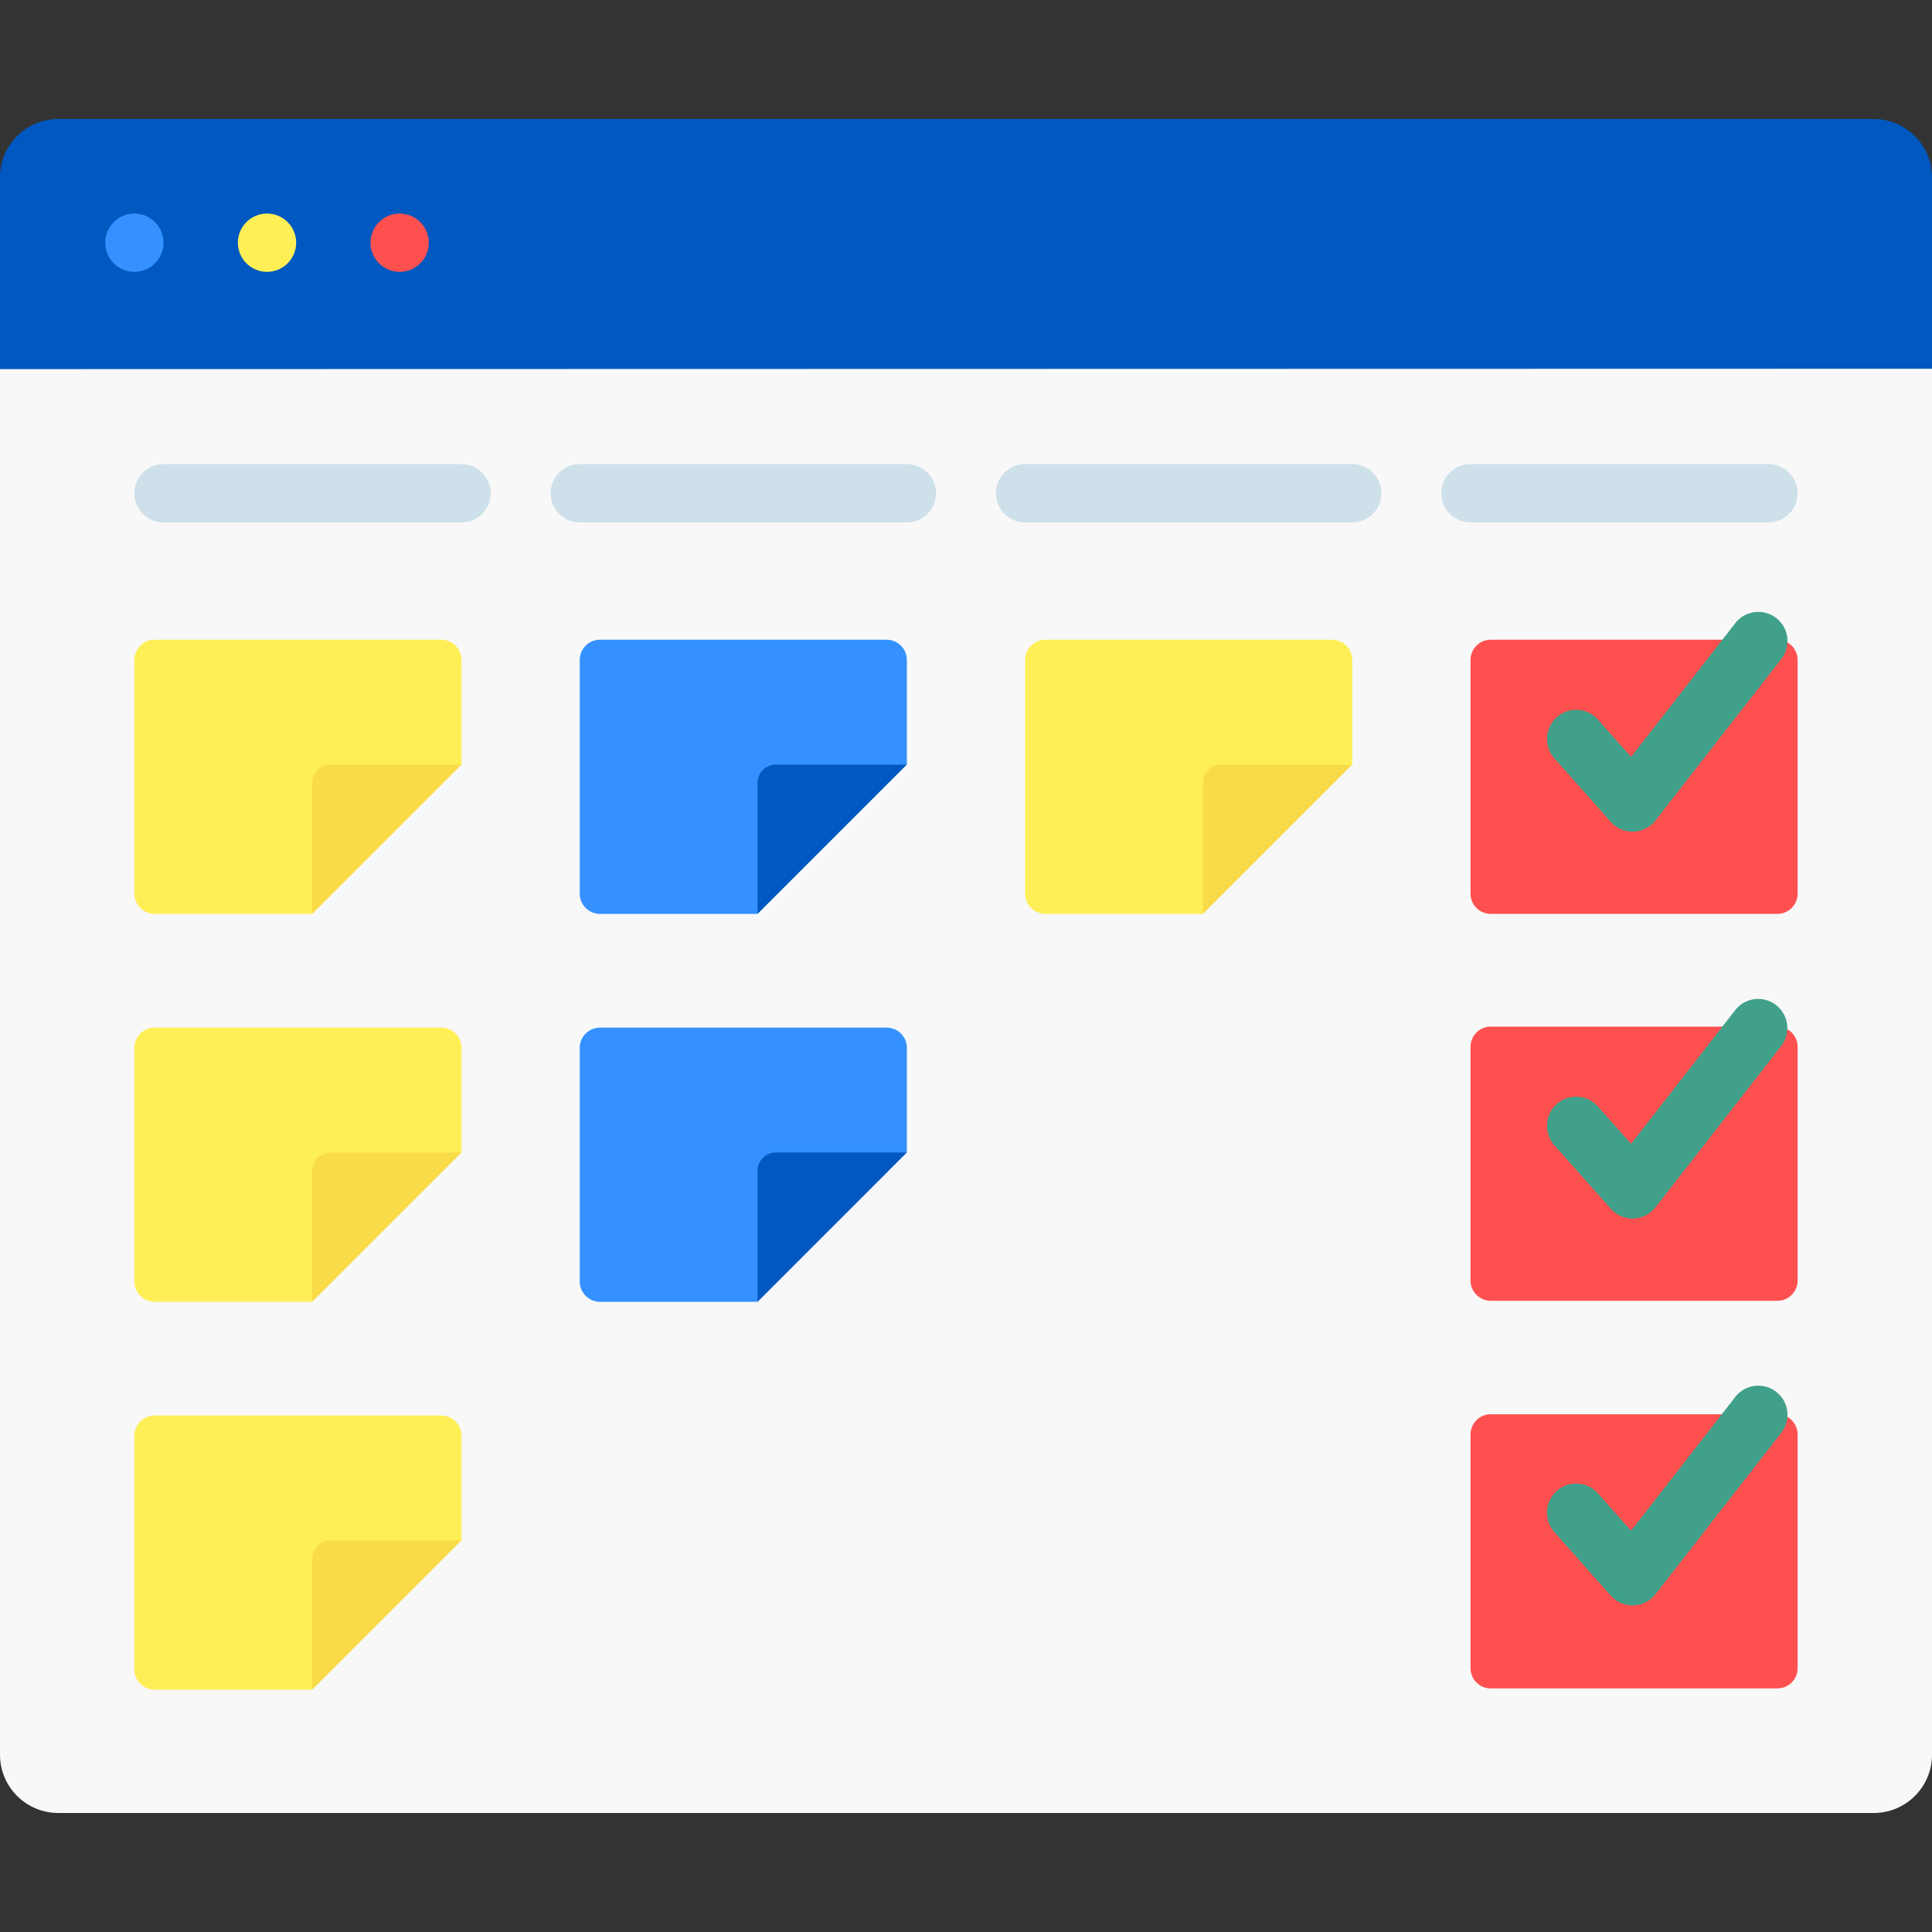 <svg xmlns="http://www.w3.org/2000/svg" version="1.1" xmlns:xlink="http://www.w3.org/1999/xlink" width="512" height="512" x="0" y="0" viewBox="0 0 512 512" style="enable-background:new 0 0 512 512" xml:space="preserve" class=""><rect x="0" y="0" width="512" height="512" fill="#333333" stroke="none"/><g><path fill="#f8f8f8" d="M15.453 480.462C6.918 480.462 0 473.544 0 465.01V97.824L10.302 50.29c0-8.534 6.918-15.453 15.453-15.453l453.334 3.181c8.534 0 22.609 6.918 22.609 11.374v394.17c0 12.613-15.297 33.853-23.831 33.853l-11.158 3.047z" opacity="1" data-original="#f5f8f9" class=""></path><path fill="#0058c0" d="M507.941 50.719v43.718l-31.548 3.285L0 97.824V46.99c0-8.54 6.923-15.453 15.453-15.453h447.79l26.586 1.07c8.53 0 18.112 9.572 18.112 18.112z" opacity="1" data-original="#756e78" class=""></path><path fill="#f8f8f8" d="M499.385 88.8 512 97.722V465.01c0 8.534-6.918 15.453-15.453 15.453h-32.144l3.258-1.929a17.789 17.789 0 0 0 8.726-15.307v-21.148l-11.984-30.956 11.985-30.956.001-40.817-7.716-28.497 7.717-33.415.001-40.619-6.845-32.717 6.846-29.195.001-77.184z" opacity="1" data-original="#e6edf4" class=""></path><path fill="#0058c0" d="M512 46.99v50.731h-35.607V51.566a20.237 20.237 0 0 0-10.622-17.807l-4.115-2.222h34.891C505.077 31.538 512 38.45 512 46.99z" opacity="1" data-original="#655f66" class=""></path><circle cx="35.613" cy="64.32" r="7.726" fill="#3491ff" opacity="1" data-original="#fe93d3" class=""></circle><circle cx="70.763" cy="64.32" r="7.726" fill="#ffef57" opacity="1" data-original="#ffef57" class=""></circle><g fill="#66c6a6"><circle cx="105.913" cy="64.32" r="7.726" fill="#ff5050" opacity="1" data-original="#66c6a6" class=""></circle><path d="M471.014 242.191h-75.939a5.373 5.373 0 0 1-5.373-5.373v-61.912a5.373 5.373 0 0 1 5.373-5.373h75.939a5.373 5.373 0 0 1 5.373 5.373v61.912a5.374 5.374 0 0 1-5.373 5.373zM471.014 344.722h-75.939a5.373 5.373 0 0 1-5.373-5.373v-61.912a5.373 5.373 0 0 1 5.373-5.373h75.939a5.373 5.373 0 0 1 5.373 5.373v61.912a5.374 5.374 0 0 1-5.373 5.373zM471.014 447.451h-75.939a5.373 5.373 0 0 1-5.373-5.373v-61.912a5.373 5.373 0 0 1 5.373-5.373h75.939a5.373 5.373 0 0 1 5.373 5.373v61.912a5.374 5.374 0 0 1-5.373 5.373z" fill="#ff5050" opacity="1" data-original="#66c6a6" class=""></path></g><path fill="#40a089" d="M432.644 220.388a7.727 7.727 0 0 1-5.777-2.596l-14.895-16.773a7.726 7.726 0 1 1 11.553-10.26l8.73 9.83 27.689-35.536a7.727 7.727 0 0 1 12.189 9.498l-33.395 42.859a7.725 7.725 0 0 1-6.094 2.978zM432.644 322.92a7.729 7.729 0 0 1-5.778-2.596l-14.894-16.773a7.726 7.726 0 1 1 11.553-10.26l8.73 9.83 27.689-35.536a7.728 7.728 0 0 1 12.189 9.498l-33.395 42.86a7.722 7.722 0 0 1-6.094 2.977zM432.644 425.45a7.729 7.729 0 0 1-5.778-2.596l-14.894-16.773a7.726 7.726 0 1 1 11.553-10.26l8.73 9.83 27.689-35.535a7.727 7.727 0 0 1 12.189 9.498l-33.395 42.859a7.722 7.722 0 0 1-6.094 2.977z" opacity="1" data-original="#40a089" class=""></path><path fill="#ffef57" d="M122.303 174.904v27.722l-21.669 9.702a4.858 4.858 0 0 0-4.862 4.862l-13.038 25.005H40.991a5.382 5.382 0 0 1-5.378-5.378v-61.914a5.373 5.373 0 0 1 5.378-5.367h75.935a5.374 5.374 0 0 1 5.377 5.368z" opacity="1" data-original="#ffef57" class=""></path><path fill="#f9db48" d="m122.303 202.626-39.569 39.569v-34.707a4.858 4.858 0 0 1 4.862-4.862z" opacity="1" data-original="#f9db48" class=""></path><path fill="#ffef57" d="M122.303 277.701v27.722l-21.669 9.702a4.858 4.858 0 0 0-4.862 4.862l-13.038 25.005H40.991a5.382 5.382 0 0 1-5.378-5.378V277.7a5.373 5.373 0 0 1 5.378-5.367h75.935a5.374 5.374 0 0 1 5.377 5.368z" opacity="1" data-original="#ffef57" class=""></path><path fill="#f9db48" d="m122.303 305.423-39.569 39.569v-34.707a4.858 4.858 0 0 1 4.862-4.862z" opacity="1" data-original="#f9db48" class=""></path><path fill="#3491ff" d="M240.33 174.904v27.722l-21.669 9.702a4.858 4.858 0 0 0-4.862 4.862l-13.038 25.005h-41.743a5.382 5.382 0 0 1-5.378-5.378v-61.914a5.373 5.373 0 0 1 5.378-5.367h75.935a5.374 5.374 0 0 1 5.377 5.368z" opacity="1" data-original="#fe93d3" class=""></path><path fill="#0058c0" d="m240.33 202.626-39.569 39.569v-34.707a4.858 4.858 0 0 1 4.862-4.862z" opacity="1" data-original="#fe73c5" class=""></path><path fill="#3491ff" d="M240.33 277.701v27.722l-21.669 9.702a4.858 4.858 0 0 0-4.862 4.862l-13.038 25.005h-41.743a5.382 5.382 0 0 1-5.378-5.378V277.7a5.373 5.373 0 0 1 5.378-5.367h75.935a5.374 5.374 0 0 1 5.377 5.368z" opacity="1" data-original="#fe93d3" class=""></path><path fill="#0058c0" d="m240.33 305.423-39.569 39.569v-34.707a4.858 4.858 0 0 1 4.862-4.862z" opacity="1" data-original="#fe73c5" class=""></path><path fill="#ffef57" d="M358.357 174.904v27.722l-21.669 9.702a4.858 4.858 0 0 0-4.862 4.862l-13.038 25.005h-41.743a5.382 5.382 0 0 1-5.378-5.378v-61.914a5.373 5.373 0 0 1 5.378-5.367h75.935a5.374 5.374 0 0 1 5.377 5.368z" opacity="1" data-original="#ffef57" class=""></path><path fill="#f9db48" d="m358.357 202.626-39.569 39.569v-34.707a4.858 4.858 0 0 1 4.862-4.862z" opacity="1" data-original="#f9db48" class=""></path><path fill="#ffef57" d="M122.303 380.498v27.722l-21.669 9.702a4.858 4.858 0 0 0-4.862 4.862l-13.038 25.005H40.991a5.382 5.382 0 0 1-5.378-5.378v-61.914a5.373 5.373 0 0 1 5.378-5.367h75.935a5.373 5.373 0 0 1 5.377 5.368z" opacity="1" data-original="#ffef57" class=""></path><path fill="#f9db48" d="m122.303 408.22-39.569 39.569v-34.707a4.858 4.858 0 0 1 4.862-4.862z" opacity="1" data-original="#f9db48" class=""></path><path fill="#cee0ea" d="M468.66 138.446h-78.959a7.726 7.726 0 1 1 0-15.452h78.959c4.268 0 7.726 3.459 7.726 7.726s-3.458 7.726-7.726 7.726zM358.357 138.446h-86.685a7.726 7.726 0 1 1 0-15.452h86.685c4.268 0 7.726 3.459 7.726 7.726s-3.458 7.726-7.726 7.726zM240.328 138.446h-86.686a7.726 7.726 0 1 1 0-15.452h86.686a7.726 7.726 0 1 1 0 15.452zM122.298 138.446H43.34a7.726 7.726 0 1 1 0-15.452h78.959a7.726 7.726 0 1 1-.001 15.452z" opacity="1" data-original="#cee0ea" class=""></path></g></svg>